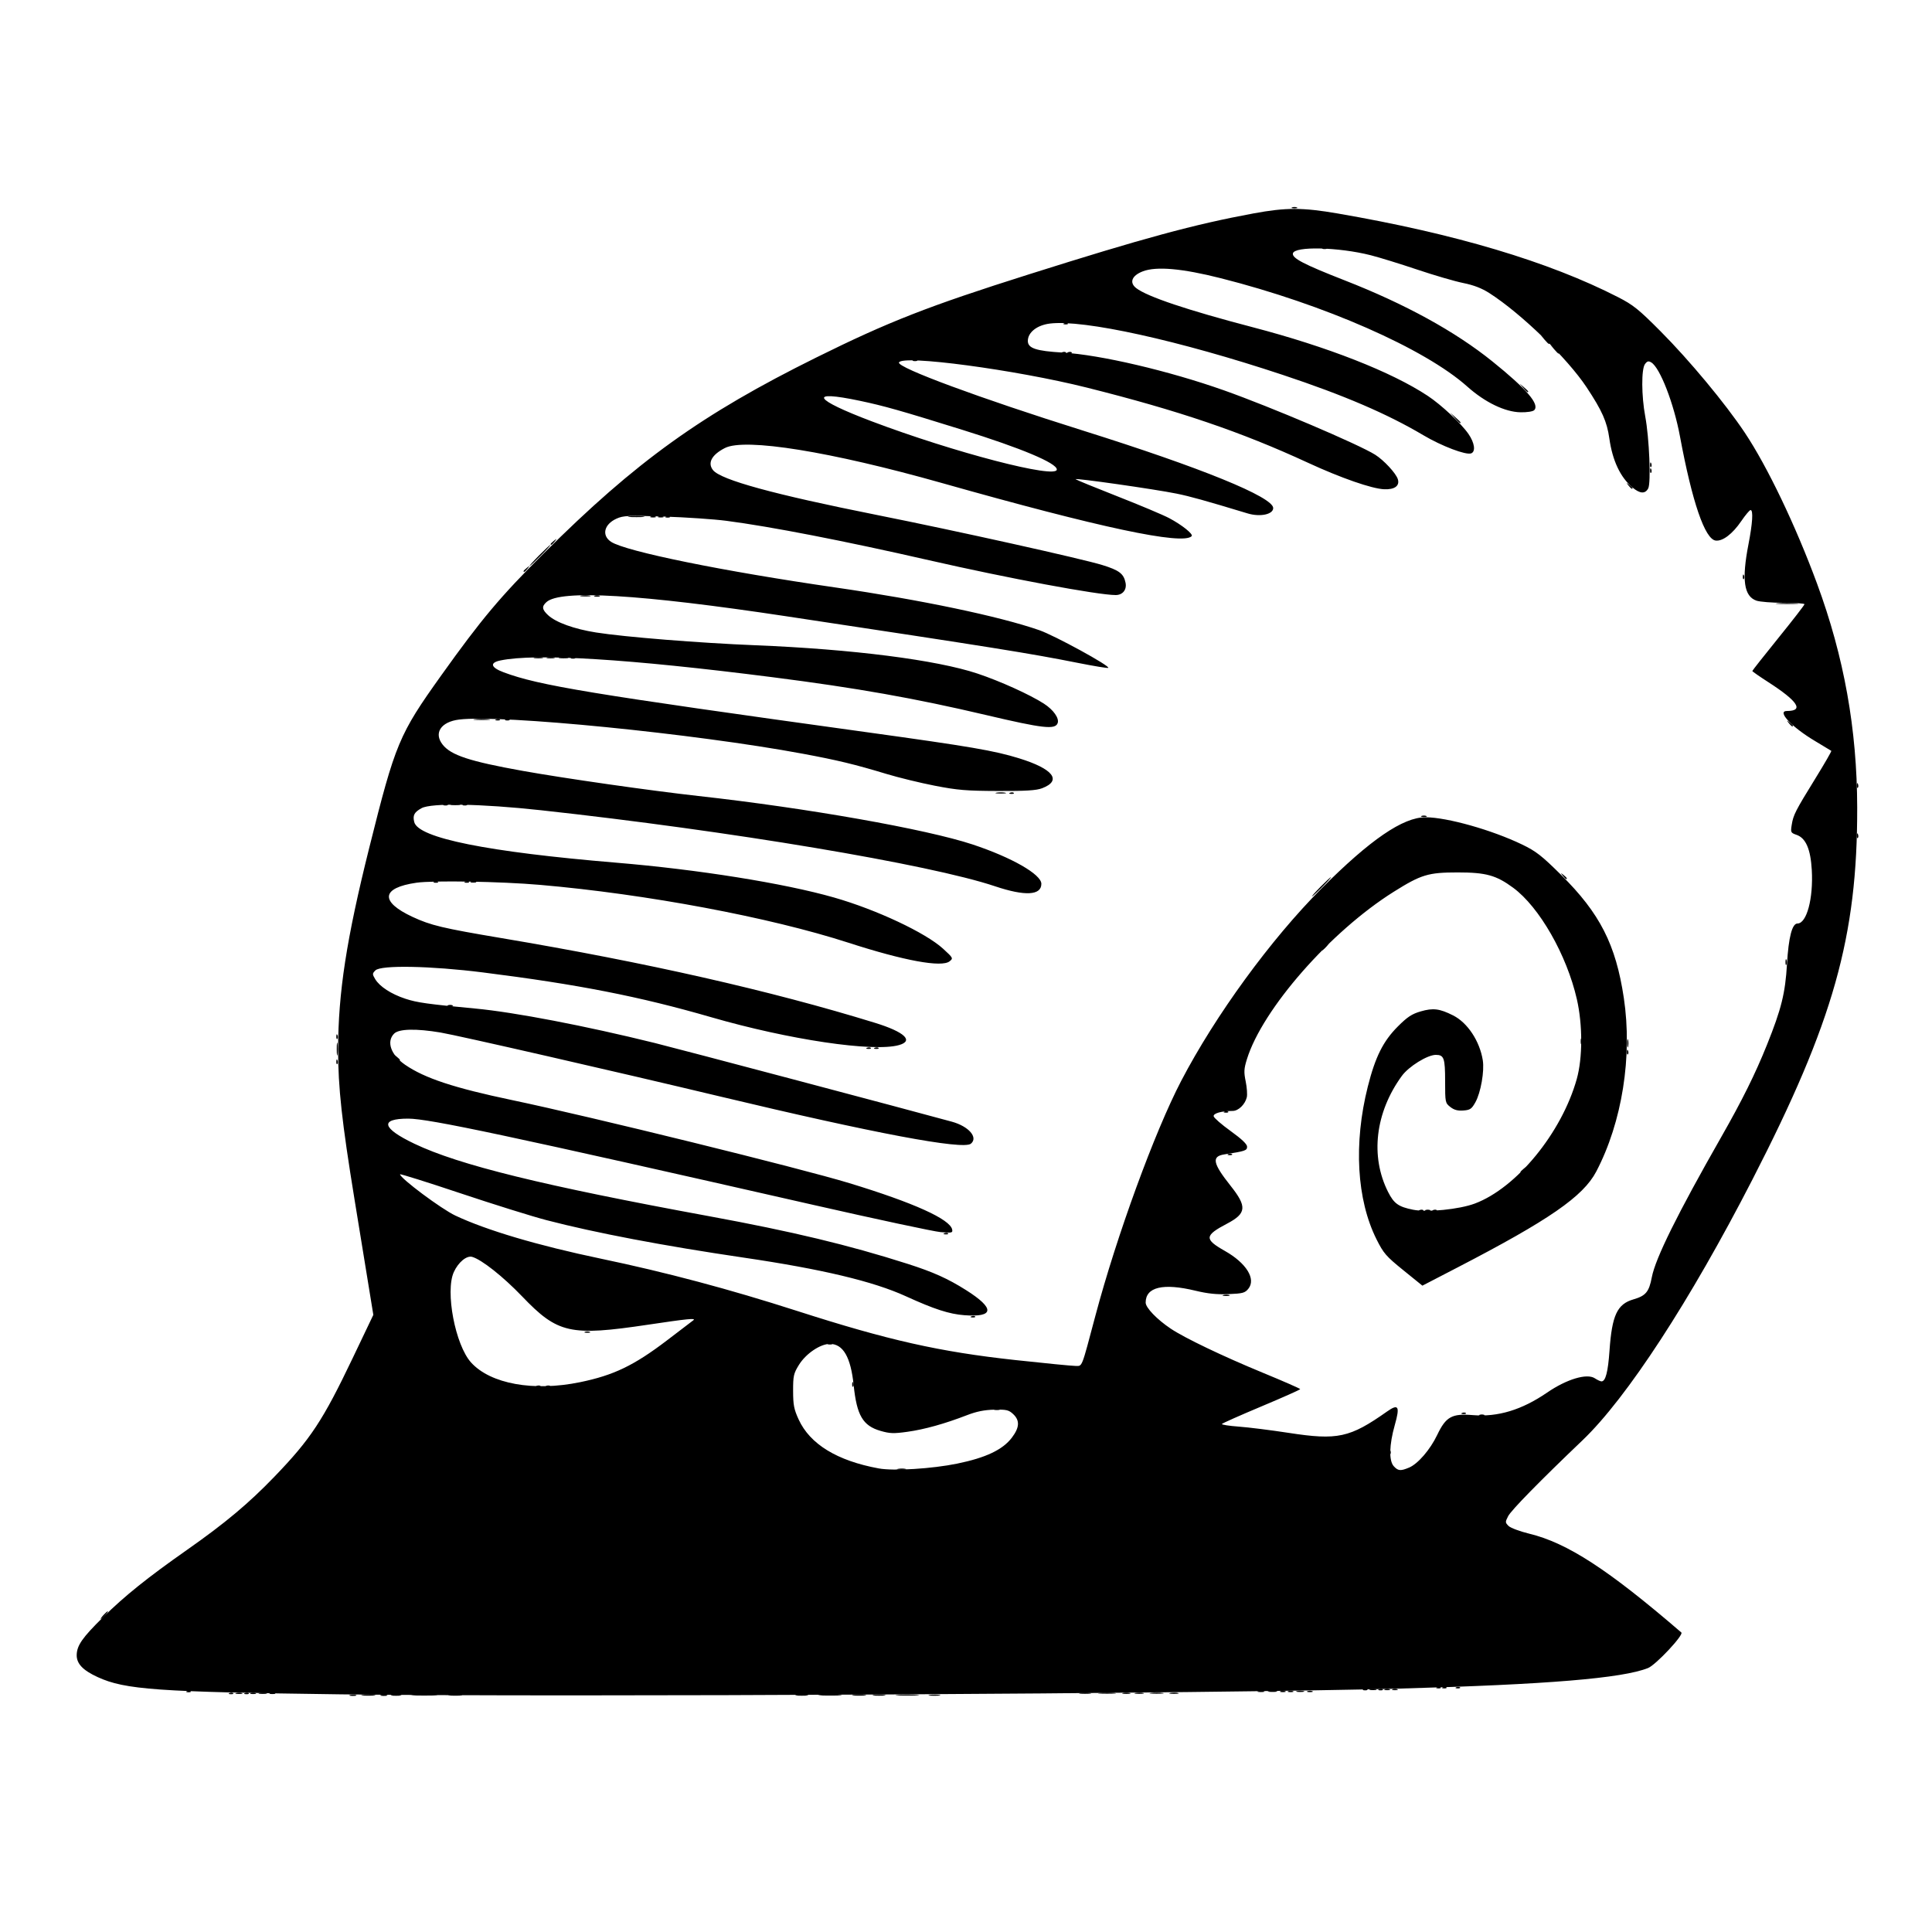 <?xml version="1.0" encoding="UTF-8" standalone="no"?>
<!-- Created with Inkscape (http://www.inkscape.org/) -->

<svg
   version="1.1"
   id="svg1"
   width="320"
   height="320"
   viewBox="0 0 320 320"
   xmlns="http://www.w3.org/2000/svg"
   xmlns:svg="http://www.w3.org/2000/svg">
  <defs
     id="defs1" />
  <g
     id="g1">
    <g
       id="g2"
       style="fill:#000000">
      <path
         style="fill:#000000;fill-opacity:1"
         d="m 58.006,280.738 c 0.311,-0.081 0.743,-0.076 0.96,0.012 0.217,0.088 -0.038,0.154 -0.566,0.148 -0.528,-0.007 -0.705,-0.078 -0.394,-0.159 z m 95.998,-0.008 c 0.486,-0.074 1.206,-0.072 1.6,0.004 0.394,0.076 -0.004,0.136 -0.884,0.134 -0.88,-0.002 -1.202,-0.065 -0.716,-0.138 z M 38.02,280.421 c 0.231,-0.092 0.507,-0.081 0.613,0.025 0.106,0.106 -0.083,0.182 -0.42,0.168 -0.373,-0.015 -0.449,-0.091 -0.193,-0.193 z m 155.824,-0.008 c 0.398,-0.076 0.974,-0.074 1.28,0.006 0.306,0.08 -0.02,0.143 -0.724,0.139 -0.704,-0.004 -0.954,-0.069 -0.556,-0.146 z M 216.56,280.108 c 0.22,-0.089 0.58,-0.089 0.8,0 0.22,0.089 0.04,0.161 -0.4,0.161 -0.44,0 -0.62,-0.073 -0.4,-0.161 z m 28.48,-45.76 c 0.22,-0.089 0.58,-0.089 0.8,0 0.22,0.089 0.04,0.161 -0.4,0.161 -0.44,0 -0.62,-0.073 -0.4,-0.161 z M 55.705,175.813 c 0.015,-0.373 0.091,-0.449 0.193,-0.193 0.092,0.231 0.081,0.507 -0.025,0.613 -0.106,0.106 -0.182,-0.083 -0.168,-0.42 z M 143.62,173.541 c 0.231,-0.092 0.507,-0.081 0.613,0.025 0.106,0.106 -0.083,0.182 -0.42,0.168 -0.373,-0.015 -0.449,-0.091 -0.193,-0.193 z m 1.28,0 c 0.231,-0.092 0.507,-0.081 0.613,0.025 0.106,0.106 -0.083,0.182 -0.42,0.168 -0.373,-0.015 -0.449,-0.091 -0.193,-0.193 z m -89.195,-1.888 c 0.015,-0.373 0.091,-0.449 0.193,-0.193 0.092,0.231 0.081,0.507 -0.025,0.613 -0.106,0.106 -0.182,-0.083 -0.168,-0.42 z M 295.731,159.36 c 0,-0.44 0.073,-0.62 0.161,-0.4 0.089,0.22 0.089,0.58 0,0.8 -0.089,0.22 -0.161,0.04 -0.161,-0.4 z M 77.06,146.021 c 0.231,-0.092 0.507,-0.081 0.613,0.025 0.106,0.106 -0.083,0.182 -0.42,0.168 -0.373,-0.015 -0.449,-0.091 -0.193,-0.193 z m -2.256,-12.808 c 0.398,-0.076 0.974,-0.074 1.28,0.006 0.306,0.08 -0.02,0.143 -0.724,0.139 -0.704,-0.004 -0.954,-0.069 -0.556,-0.146 z"
         id="path8" />
      <path
         style="fill:#000000;fill-opacity:1"
         d="m 60.086,280.728 c 0.575,-0.071 1.439,-0.07 1.92,0.003 0.481,0.073 0.01,0.131 -1.046,0.129 -1.056,-0.002 -1.449,-0.061 -0.874,-0.133 z m 88.645,-0.004 c 0.93,-0.065 2.37,-0.064 3.2,0.002 0.83,0.066 0.069,0.119 -1.691,0.118 -1.76,-8.4e-4 -2.439,-0.055 -1.509,-0.119 z M 39.126,280.418 c 0.311,-0.081 0.743,-0.076 0.96,0.012 0.217,0.088 -0.038,0.154 -0.566,0.148 -0.528,-0.007 -0.705,-0.078 -0.394,-0.159 z m 151.52,-0.01 c 0.575,-0.071 1.439,-0.07 1.92,0.003 0.481,0.073 0.01,0.131 -1.046,0.129 -1.056,-0.002 -1.449,-0.061 -0.874,-0.133 z M 214.8,280.099 c 0.308,-0.081 0.812,-0.081 1.12,0 0.308,0.081 0.056,0.146 -0.56,0.146 -0.616,0 -0.868,-0.066 -0.56,-0.146 z m 15.84,-0.311 c 0.22,-0.089 0.58,-0.089 0.8,0 0.22,0.089 0.04,0.161 -0.4,0.161 -0.44,0 -0.62,-0.073 -0.4,-0.161 z m 10.58,-0.327 c 0.231,-0.092 0.507,-0.081 0.613,0.025 0.106,0.106 -0.083,0.182 -0.42,0.168 -0.373,-0.015 -0.449,-0.091 -0.193,-0.193 z m -92.496,-36.168 c 0.398,-0.076 0.974,-0.074 1.28,0.006 0.306,0.08 -0.02,0.143 -0.724,0.139 -0.704,-0.004 -0.954,-0.069 -0.556,-0.146 z M 96.88,220.588 c 0.22,-0.089 0.58,-0.089 0.8,0 0.22,0.089 0.04,0.161 -0.4,0.161 -0.44,0 -0.62,-0.073 -0.4,-0.161 z M 203.46,191.141 c 0.231,-0.092 0.507,-0.081 0.613,0.025 0.106,0.106 -0.083,0.182 -0.42,0.168 -0.373,-0.015 -0.449,-0.091 -0.193,-0.193 z M 55.776,173.76 c 0,-0.968 0.06,-1.364 0.133,-0.88 0.073,0.484 0.073,1.276 0,1.76 -0.073,0.484 -0.133,0.088 -0.133,-0.88 z M 74.16,166.508 c 0.22,-0.089 0.58,-0.089 0.8,0 0.22,0.089 0.04,0.161 -0.4,0.161 -0.44,0 -0.62,-0.073 -0.4,-0.161 z M 71.94,146.021 c 0.231,-0.092 0.507,-0.081 0.613,0.025 0.106,0.106 -0.083,0.182 -0.42,0.168 -0.373,-0.015 -0.449,-0.091 -0.193,-0.193 z m 6.06,0.007 c 0.22,-0.089 0.58,-0.089 0.8,0 0.22,0.089 0.04,0.161 -0.4,0.161 -0.44,0 -0.62,-0.073 -0.4,-0.161 z m -4.46,-12.807 c 0.231,-0.092 0.507,-0.081 0.613,0.025 0.106,0.106 -0.083,0.182 -0.42,0.168 -0.373,-0.015 -0.449,-0.091 -0.193,-0.193 z m 3.2,0 c 0.231,-0.092 0.507,-0.081 0.613,0.025 0.106,0.106 -0.083,0.182 -0.42,0.168 -0.373,-0.015 -0.449,-0.091 -0.193,-0.193 z m 1.893,-14.092 c 0.568,-0.071 1.576,-0.072 2.24,-0.003 0.664,0.069 0.199,0.127 -1.033,0.129 -1.232,0.001 -1.775,-0.055 -1.207,-0.126 z M 294.48,99.925 c 0.836,-0.066 2.204,-0.066 3.04,0 0.836,0.066 0.152,0.12 -1.52,0.12 -1.672,0 -2.356,-0.054 -1.52,-0.12 z M 96.24,98.654 c 0.396,-0.076 1.044,-0.076 1.44,0 0.396,0.076 0.072,0.139 -0.72,0.139 -0.792,0 -1.116,-0.062 -0.72,-0.139 z m 7.993,-13.125 c 0.568,-0.071 1.576,-0.072 2.24,-0.003 0.664,0.069 0.199,0.127 -1.033,0.129 -1.232,0.001 -1.775,-0.055 -1.207,-0.126 z M 252.29,64.24 251.68,63.52 l 0.72,0.61 c 0.396,0.335 0.72,0.659 0.72,0.72 0,0.256 -0.258,0.067 -0.83,-0.61 z M 151.3,59.621 c 0.231,-0.092 0.507,-0.081 0.613,0.025 0.106,0.106 -0.083,0.182 -0.42,0.168 -0.373,-0.015 -0.449,-0.091 -0.193,-0.193 z M 257.41,57.84 256.8,57.12 l 0.72,0.61 c 0.677,0.573 0.866,0.83 0.61,0.83 -0.061,0 -0.385,-0.324 -0.72,-0.72 z"
         id="path7" />
      <path
         style="fill:#000000;fill-opacity:1"
         d="m 63.126,280.738 c 0.311,-0.081 0.743,-0.076 0.96,0.012 0.217,0.088 -0.038,0.154 -0.566,0.148 -0.528,-0.007 -0.705,-0.078 -0.394,-0.159 z m 81.594,-0.007 c 0.484,-0.073 1.276,-0.073 1.76,0 0.484,0.073 0.088,0.133 -0.88,0.133 -0.968,0 -1.364,-0.06 -0.88,-0.133 z M 40.58,280.421 c 0.231,-0.092 0.507,-0.081 0.613,0.025 0.106,0.106 -0.083,0.182 -0.42,0.168 -0.373,-0.015 -0.449,-0.091 -0.193,-0.193 z m 147.504,-0.008 c 0.398,-0.076 0.974,-0.074 1.28,0.006 0.306,0.08 -0.02,0.143 -0.724,0.139 -0.704,-0.004 -0.954,-0.069 -0.556,-0.146 z M 213.36,280.108 c 0.22,-0.089 0.58,-0.089 0.8,0 0.22,0.089 0.04,0.161 -0.4,0.161 -0.44,0 -0.62,-0.073 -0.4,-0.161 z m 16,-0.32 c 0.22,-0.089 0.58,-0.089 0.8,0 0.22,0.089 0.04,0.161 -0.4,0.161 -0.44,0 -0.62,-0.073 -0.4,-0.161 z m -64.64,-46.4 c 0.22,-0.089 0.58,-0.089 0.8,0 0.22,0.089 0.04,0.161 -0.4,0.161 -0.44,0 -0.62,-0.073 -0.4,-0.161 z M 261.811,172.48 c 0,-0.44 0.073,-0.62 0.161,-0.4 0.089,0.22 0.089,0.58 0,0.8 -0.089,0.22 -0.161,0.04 -0.161,-0.4 z M 82.18,119.141 c 0.231,-0.092 0.507,-0.081 0.613,0.025 0.106,0.106 -0.083,0.182 -0.42,0.168 -0.373,-0.015 -0.449,-0.091 -0.193,-0.193 z m 16.3,-20.473 c 0.22,-0.089 0.58,-0.089 0.8,0 0.22,0.089 0.04,0.161 -0.4,0.161 -0.44,0 -0.62,-0.073 -0.4,-0.161 z m 9.28,-13.12 c 0.22,-0.089 0.58,-0.089 0.8,0 0.22,0.089 0.04,0.161 -0.4,0.161 -0.44,0 -0.62,-0.073 -0.4,-0.161 z M 269.719,80.4 c -0.398,-0.508 -0.387,-0.519 0.121,-0.121 0.308,0.242 0.56,0.494 0.56,0.56 0,0.263 -0.263,0.094 -0.681,-0.439 z m -28.783,-11.2 -0.776,-0.88 0.88,0.776 c 0.484,0.427 0.88,0.823 0.88,0.88 0,0.251 -0.259,0.047 -0.984,-0.776 z M 176.26,53.541 c 0.231,-0.092 0.507,-0.081 0.613,0.025 0.106,0.106 -0.083,0.182 -0.42,0.168 -0.373,-0.015 -0.449,-0.091 -0.193,-0.193 z"
         id="path6" />
      <path
         style="fill:#000000;fill-opacity:1"
         d="m 64.88,280.734 c 0.396,-0.076 1.044,-0.076 1.44,0 0.396,0.076 0.072,0.139 -0.72,0.139 -0.792,0 -1.116,-0.062 -0.72,-0.139 z m 76.486,-0.006 c 0.575,-0.071 1.439,-0.07 1.92,0.003 0.481,0.073 0.01,0.131 -1.046,0.129 -1.056,-0.002 -1.449,-0.061 -0.874,-0.133 z M 41.52,280.428 c 0.22,-0.089 0.58,-0.089 0.8,0 0.22,0.089 0.04,0.161 -0.4,0.161 -0.44,0 -0.62,-0.073 -0.4,-0.161 z m 144.48,-0.009 c 0.308,-0.081 0.812,-0.081 1.12,0 0.308,0.081 0.056,0.146 -0.56,0.146 -0.616,0 -0.868,-0.066 -0.56,-0.146 z m 26.08,-0.311 c 0.22,-0.089 0.58,-0.089 0.8,0 0.22,0.089 0.04,0.161 -0.4,0.161 -0.44,0 -0.62,-0.073 -0.4,-0.161 z m 16.34,-0.327 c 0.231,-0.092 0.507,-0.081 0.613,0.025 0.106,0.106 -0.083,0.182 -0.42,0.168 -0.373,-0.015 -0.449,-0.091 -0.193,-0.193 z m -72,-75.52 c 0.231,-0.092 0.507,-0.081 0.613,0.025 0.106,0.106 -0.083,0.182 -0.42,0.168 -0.373,-0.015 -0.449,-0.091 -0.193,-0.193 z m 79.66,-3.833 c 0.22,-0.089 0.58,-0.089 0.8,0 0.22,0.089 0.04,0.161 -0.4,0.161 -0.44,0 -0.62,-0.073 -0.4,-0.161 z M 65.559,175.12 c -0.398,-0.508 -0.387,-0.519 0.121,-0.121 0.308,0.242 0.56,0.494 0.56,0.56 0,0.263 -0.263,0.094 -0.681,-0.439 z m 203.906,-0.907 c 0.015,-0.373 0.091,-0.449 0.193,-0.193 0.092,0.231 0.081,0.507 -0.025,0.613 -0.106,0.106 -0.182,-0.083 -0.168,-0.42 z M 167.3,131.301 c 0.231,-0.092 0.507,-0.081 0.613,0.025 0.106,0.106 -0.083,0.182 -0.42,0.168 -0.373,-0.015 -0.449,-0.091 -0.193,-0.193 z M 90.64,108.899 c 0.308,-0.081 0.812,-0.081 1.12,0 0.308,0.081 0.056,0.146 -0.56,0.146 -0.616,0 -0.868,-0.066 -0.56,-0.146 z M 288.665,95.493 c 0.015,-0.373 0.091,-0.449 0.193,-0.193 0.092,0.231 0.081,0.507 -0.025,0.613 -0.106,0.106 -0.182,-0.083 -0.168,-0.42 z M 109.04,85.548 c 0.22,-0.089 0.58,-0.089 0.8,0 0.22,0.089 0.04,0.161 -0.4,0.161 -0.44,0 -0.62,-0.073 -0.4,-0.161 z m 164.265,-8.615 c 0.015,-0.373 0.091,-0.449 0.193,-0.193 0.092,0.231 0.081,0.507 -0.025,0.613 -0.106,0.106 -0.182,-0.083 -0.168,-0.42 z M 255.81,56.24 255.2,55.52 l 0.72,0.61 c 0.677,0.573 0.866,0.83 0.61,0.83 -0.061,0 -0.385,-0.324 -0.72,-0.72 z"
         id="path5" />
      <path
         style="fill:#000000;fill-opacity:1"
         d="m 68.572,280.723 c 1.018,-0.064 2.602,-0.063 3.52,10e-4 0.918,0.064 0.084,0.117 -1.852,0.116 -1.936,-7.2e-4 -2.687,-0.053 -1.668,-0.117 z m 67.359,5.3e-4 c 0.93,-0.065 2.37,-0.064 3.2,0.002 0.83,0.066 0.069,0.119 -1.691,0.118 -1.76,-8.4e-4 -2.439,-0.055 -1.509,-0.119 z M 42.96,280.419 c 0.308,-0.081 0.812,-0.081 1.12,0 0.308,0.081 0.056,0.146 -0.56,0.146 -0.616,0 -0.868,-0.066 -0.56,-0.146 z m 139.2,-0.013 c 0.66,-0.069 1.74,-0.069 2.4,0 0.66,0.069 0.12,0.126 -1.2,0.126 -1.32,0 -1.86,-0.057 -1.2,-0.126 z M 30.98,280.101 c 0.231,-0.092 0.507,-0.081 0.613,0.025 0.106,0.106 -0.083,0.182 -0.42,0.168 -0.373,-0.015 -0.449,-0.091 -0.193,-0.193 z m 179.184,-0.008 c 0.398,-0.076 0.974,-0.074 1.28,0.006 0.306,0.08 -0.02,0.143 -0.724,0.139 -0.704,-0.004 -0.954,-0.069 -0.556,-0.146 z m 16.802,-0.315 c 0.311,-0.081 0.743,-0.076 0.96,0.012 0.217,0.088 -0.038,0.154 -0.566,0.148 -0.528,-0.007 -0.705,-0.078 -0.394,-0.159 z M 238.98,279.461 c 0.231,-0.092 0.507,-0.081 0.613,0.025 0.106,0.106 -0.083,0.182 -0.42,0.168 -0.373,-0.015 -0.449,-0.091 -0.193,-0.193 z m -8.875,-39.008 c 0.015,-0.373 0.091,-0.449 0.193,-0.193 0.092,0.231 0.081,0.507 -0.025,0.613 -0.106,0.106 -0.182,-0.083 -0.168,-0.42 z M 242.18,234.021 c 0.231,-0.092 0.507,-0.081 0.613,0.025 0.106,0.106 -0.083,0.182 -0.42,0.168 -0.373,-0.015 -0.449,-0.091 -0.193,-0.193 z m -101.035,-4.768 c 0.015,-0.373 0.091,-0.449 0.193,-0.193 0.092,0.231 0.081,0.507 -0.025,0.613 -0.106,0.106 -0.182,-0.083 -0.168,-0.42 z m 61.501,-14.755 c 0.311,-0.081 0.743,-0.076 0.96,0.012 0.217,0.088 -0.038,0.154 -0.566,0.148 -0.528,-0.007 -0.705,-0.078 -0.394,-0.159 z M 235.14,200.421 c 0.231,-0.092 0.507,-0.081 0.613,0.025 0.106,0.106 -0.083,0.182 -0.42,0.168 -0.373,-0.015 -0.449,-0.091 -0.193,-0.193 z m 2.24,0 c 0.231,-0.092 0.507,-0.081 0.613,0.025 0.106,0.106 -0.083,0.182 -0.42,0.168 -0.373,-0.015 -0.449,-0.091 -0.193,-0.193 z m 14.46,-6.302 c 0,-0.067 0.252,-0.318 0.56,-0.56 0.508,-0.398 0.519,-0.387 0.121,0.121 -0.418,0.533 -0.681,0.703 -0.681,0.439 z M 269.514,172.8 c 0,-0.616 0.066,-0.868 0.146,-0.56 0.081,0.308 0.081,0.812 0,1.12 -0.081,0.308 -0.146,0.056 -0.146,-0.56 z M 218.72,146.88 c 0.867,-0.88 1.648,-1.6 1.736,-1.6 0.088,0 -0.549,0.72 -1.416,1.6 -0.867,0.88 -1.648,1.6 -1.736,1.6 -0.088,0 0.549,-0.72 1.416,-1.6 z m 88.825,-8.507 c 0.015,-0.373 0.091,-0.449 0.193,-0.193 0.092,0.231 0.081,0.507 -0.025,0.613 -0.106,0.106 -0.182,-0.083 -0.168,-0.42 z M 235.44,135.148 c 0.22,-0.089 0.58,-0.089 0.8,0 0.22,0.089 0.04,0.161 -0.4,0.161 -0.44,0 -0.62,-0.073 -0.4,-0.161 z m -70.4,-3.854 c 0.396,-0.076 1.044,-0.076 1.44,0 0.396,0.076 0.072,0.139 -0.72,0.139 -0.792,0 -1.116,-0.062 -0.72,-0.139 z m 142.505,-1.241 c 0.015,-0.373 0.091,-0.449 0.193,-0.193 0.092,0.231 0.081,0.507 -0.025,0.613 -0.106,0.106 -0.182,-0.083 -0.168,-0.42 z M 83.78,119.141 c 0.231,-0.092 0.507,-0.081 0.613,0.025 0.106,0.106 -0.083,0.182 -0.42,0.168 -0.373,-0.015 -0.449,-0.091 -0.193,-0.193 z m 4.784,-10.248 c 0.398,-0.076 0.974,-0.074 1.28,0.006 0.306,0.08 -0.02,0.143 -0.724,0.139 -0.704,-0.004 -0.954,-0.069 -0.556,-0.146 z m 4.16,0 c 0.398,-0.076 0.974,-0.074 1.28,0.006 0.306,0.08 -0.02,0.143 -0.724,0.139 -0.704,-0.004 -0.954,-0.069 -0.556,-0.146 z M 86.72,94.599 c 0,-0.066 0.252,-0.318 0.56,-0.56 0.508,-0.398 0.519,-0.387 0.121,0.121 C 86.983,94.693 86.72,94.863 86.72,94.599 Z m 4.48,-4.48 c 0,-0.066 0.252,-0.318 0.56,-0.56 0.508,-0.398 0.519,-0.387 0.121,0.121 C 91.463,90.213 91.2,90.383 91.2,90.119 Z m 19.14,-4.578 c 0.231,-0.092 0.507,-0.081 0.613,0.025 0.106,0.106 -0.083,0.182 -0.42,0.168 -0.373,-0.015 -0.449,-0.091 -0.193,-0.193 z m 162.965,-7.648 c 0.015,-0.373 0.091,-0.449 0.193,-0.193 0.092,0.231 0.081,0.507 -0.025,0.613 -0.106,0.106 -0.182,-0.083 -0.168,-0.42 z M 176.9,58.341 c 0.231,-0.092 0.507,-0.081 0.613,0.025 0.106,0.106 -0.083,0.182 -0.42,0.168 -0.373,-0.015 -0.449,-0.091 -0.193,-0.193 z M 214,34.348 c 0.22,-0.089 0.58,-0.089 0.8,0 0.22,0.089 0.04,0.161 -0.4,0.161 -0.44,0 -0.62,-0.073 -0.4,-0.161 z"
         id="path4" />
      <path
         style="fill:#000000;fill-opacity:1"
         d="m 74.486,280.728 c 0.575,-0.071 1.439,-0.07 1.92,0.003 0.481,0.073 0.01,0.131 -1.046,0.129 -1.056,-0.002 -1.449,-0.061 -0.874,-0.133 z m 57.434,0.003 c 0.484,-0.073 1.276,-0.073 1.76,0 0.484,0.073 0.088,0.133 -0.88,0.133 -0.968,0 -1.364,-0.06 -0.88,-0.133 z m -87.2,-0.303 c 0.22,-0.089 0.58,-0.089 0.8,0 0.22,0.089 0.04,0.161 -0.4,0.161 -0.44,0 -0.62,-0.073 -0.4,-0.161 z m 134.244,-0.018 c 0.486,-0.074 1.206,-0.072 1.6,0.004 0.394,0.076 -0.004,0.136 -0.884,0.134 -0.88,-0.002 -1.202,-0.065 -0.716,-0.138 z m 29.442,-0.312 c 0.311,-0.081 0.743,-0.076 0.96,0.012 0.217,0.088 -0.038,0.154 -0.566,0.148 -0.528,-0.007 -0.705,-0.078 -0.394,-0.159 z M 225.86,279.781 c 0.231,-0.092 0.507,-0.081 0.613,0.025 0.106,0.106 -0.083,0.182 -0.42,0.168 -0.373,-0.015 -0.449,-0.091 -0.193,-0.193 z m 12.16,-0.32 c 0.231,-0.092 0.507,-0.081 0.613,0.025 0.106,0.106 -0.083,0.182 -0.42,0.168 -0.373,-0.015 -0.449,-0.091 -0.193,-0.193 z M 17.12,267.52 c 0.319,-0.352 0.651,-0.64 0.739,-0.64 0.088,0 -0.101,0.288 -0.419,0.64 -0.319,0.352 -0.651,0.64 -0.739,0.64 -0.088,0 0.101,-0.288 0.419,-0.64 z M 88.9,229.541 c 0.231,-0.092 0.507,-0.081 0.613,0.025 0.106,0.106 -0.083,0.182 -0.42,0.168 -0.373,-0.015 -0.449,-0.091 -0.193,-0.193 z m 1.6,0 c 0.231,-0.092 0.507,-0.081 0.613,0.025 0.106,0.106 -0.083,0.182 -0.42,0.168 -0.373,-0.015 -0.449,-0.091 -0.193,-0.193 z m 46.72,-7.04 c 0.231,-0.092 0.507,-0.081 0.613,0.025 0.106,0.106 -0.083,0.182 -0.42,0.168 -0.373,-0.015 -0.449,-0.091 -0.193,-0.193 z m 23.68,-4.48 c 0.231,-0.092 0.507,-0.081 0.613,0.025 0.106,0.106 -0.083,0.182 -0.42,0.168 -0.373,-0.015 -0.449,-0.091 -0.193,-0.193 z m 41.92,-33.92 c 0.231,-0.092 0.507,-0.081 0.613,0.025 0.106,0.106 -0.083,0.182 -0.42,0.168 -0.373,-0.015 -0.449,-0.091 -0.193,-0.193 z M 219.36,156.8 c 0.319,-0.352 0.651,-0.64 0.739,-0.64 0.088,0 -0.101,0.288 -0.419,0.64 -0.319,0.352 -0.651,0.64 -0.739,0.64 -0.088,0 0.101,-0.288 0.419,-0.64 z m 39.479,-11.76 c -0.398,-0.508 -0.387,-0.519 0.121,-0.121 0.533,0.418 0.703,0.681 0.439,0.681 -0.066,0 -0.318,-0.252 -0.56,-0.56 z m 37.44,-25.28 c -0.398,-0.508 -0.387,-0.519 0.121,-0.121 0.308,0.242 0.56,0.494 0.56,0.56 0,0.263 -0.263,0.094 -0.681,-0.439 z M 94.66,108.901 c 0.231,-0.092 0.507,-0.081 0.613,0.025 0.106,0.106 -0.083,0.182 -0.42,0.168 -0.373,-0.015 -0.449,-0.091 -0.193,-0.193 z M 89.28,92 c 0.956,-0.968 1.81,-1.76 1.898,-1.76 0.088,0 -0.622,0.792 -1.578,1.76 -0.956,0.968 -1.81,1.76 -1.898,1.76 -0.088,0 0.622,-0.792 1.578,-1.76 z m 86.66,-33.659 c 0.231,-0.092 0.507,-0.081 0.613,0.025 0.106,0.106 -0.083,0.182 -0.42,0.168 -0.373,-0.015 -0.449,-0.091 -0.193,-0.193 z m 43.2,-17.28 c 0.231,-0.092 0.507,-0.081 0.613,0.025 0.106,0.106 -0.083,0.182 -0.42,0.168 -0.373,-0.015 -0.449,-0.091 -0.193,-0.193 z"
         id="path3" />
      <path
         style="fill:#000000;fill-opacity:1"
         d="m 56.48,280.636 c -30.426,-0.392 -35.76,-0.77 -40.305,-2.857 -2.476,-1.137 -3.511,-2.24 -3.47,-3.697 0.044,-1.561 0.945,-2.848 4.331,-6.184 3.623,-3.571 7.379,-6.585 13.952,-11.198 6.311,-4.429 10.185,-7.672 14.453,-12.101 6.011,-6.237 8.033,-9.303 12.999,-19.706 l 3.395,-7.111 -0.679,-4.171 c -0.373,-2.294 -1.465,-8.995 -2.427,-14.891 -2.106,-12.913 -2.73,-18.608 -2.725,-24.871 0.007,-9.405 1.383,-18.332 5.154,-33.424 4.333,-17.343 4.921,-18.751 11.929,-28.563 6.662,-9.327 9.759,-13.015 16.96,-20.192 C 105.345,76.424 116.192,68.627 135.2,59.214 c 12.003,-5.944 18.531,-8.497 35.2,-13.767 18.981,-6 27.371,-8.277 37.221,-10.099 5.368,-0.993 8.12,-0.991 13.933,0.009 19.43,3.344 34.985,7.986 46.445,13.86 2.517,1.29 3.405,2.003 7.04,5.655 4.784,4.806 10.723,11.952 13.948,16.784 3.735,5.595 8.421,15.384 11.971,25.004 4.478,12.134 6.628,24.127 6.653,37.1 0.041,21.392 -3.929,35.485 -17.362,61.624 -10.336,20.113 -20.806,36.178 -28.139,43.176 -7.062,6.739 -11.799,11.572 -12.311,12.561 -0.503,0.972 -0.499,1.061 0.061,1.621 0.326,0.326 1.877,0.906 3.445,1.288 6.303,1.534 13.051,5.92 25.178,16.362 0.445,0.384 -4.224,5.37 -5.511,5.885 -4.259,1.704 -16.672,2.731 -41.135,3.404 -31.035,0.854 -137.966,1.436 -175.36,0.955 z m 102.08,-38.219 c 4.723,-0.969 7.511,-2.292 9.026,-4.281 1.287,-1.69 1.354,-2.863 0.226,-3.919 -0.73,-0.684 -1.101,-0.77 -3.12,-0.73 -1.64,0.033 -2.929,0.292 -4.532,0.911 -3.681,1.422 -7.02,2.354 -9.85,2.75 -2.291,0.321 -2.927,0.299 -4.478,-0.152 -2.916,-0.848 -3.922,-2.56 -4.437,-7.553 -0.481,-4.658 -1.743,-6.85 -3.942,-6.85 -1.593,0 -3.977,1.616 -5.125,3.473 -0.882,1.428 -0.968,1.812 -0.964,4.312 0.004,2.336 0.141,3.04 0.921,4.739 1.879,4.088 6.371,6.833 13.26,8.1 2.452,0.451 8.829,0.06 13.014,-0.799 z m 74.81,0.671 c 1.48,-0.622 3.509,-2.972 4.674,-5.413 1.445,-3.029 2.43,-3.577 5.903,-3.288 4.143,0.345 8.116,-0.86 12.302,-3.731 3.243,-2.224 6.591,-3.229 7.9,-2.371 0.433,0.284 0.931,0.516 1.107,0.516 0.678,0 1.079,-1.539 1.329,-5.1 0.411,-5.862 1.27,-7.7 3.962,-8.483 2.048,-0.595 2.585,-1.241 3.044,-3.658 0.594,-3.133 4.247,-10.512 11.504,-23.239 3.473,-6.09 5.635,-10.451 7.569,-15.263 2.385,-5.934 3.034,-8.55 3.318,-13.377 0.263,-4.46 0.847,-6.72 1.737,-6.72 1.529,0 2.639,-4.147 2.37,-8.857 -0.197,-3.463 -0.989,-5.292 -2.52,-5.826 -0.971,-0.338 -1.004,-0.408 -0.802,-1.669 0.262,-1.639 0.588,-2.276 3.958,-7.739 1.496,-2.425 2.665,-4.453 2.597,-4.506 -0.068,-0.053 -1.275,-0.782 -2.683,-1.619 -3.892,-2.316 -6.39,-4.984 -4.666,-4.984 2.871,0 1.828,-1.611 -3.094,-4.781 -1.452,-0.935 -2.64,-1.763 -2.64,-1.84 0,-0.077 1.944,-2.543 4.32,-5.479 2.376,-2.937 4.32,-5.448 4.32,-5.58 0,-0.132 -1.563,-0.24 -3.472,-0.24 -1.91,0 -3.93,-0.16 -4.49,-0.355 -2.07,-0.722 -2.457,-3.452 -1.319,-9.314 0.686,-3.534 0.819,-5.691 0.349,-5.691 -0.16,0 -0.856,0.828 -1.545,1.84 -1.442,2.116 -3.065,3.351 -4.224,3.215 -1.786,-0.21 -3.895,-6.355 -5.922,-17.254 -1.022,-5.492 -3.309,-11.386 -4.755,-12.254 -0.459,-0.275 -0.674,-0.219 -1.04,0.274 -0.614,0.827 -0.593,5.276 0.041,8.659 0.67,3.577 0.977,11.031 0.492,11.937 -0.501,0.937 -1.366,0.887 -2.599,-0.15 -2.02,-1.699 -3.316,-4.446 -3.839,-8.136 -0.395,-2.782 -1.19,-4.571 -3.756,-8.451 -3.192,-4.826 -10.868,-12.261 -16.131,-15.625 -1.253,-0.801 -2.584,-1.313 -4.32,-1.662 -1.38,-0.278 -4.813,-1.28 -7.629,-2.227 -2.816,-0.947 -6.277,-2.015 -7.69,-2.373 -5.344,-1.353 -12.652,-1.521 -12.885,-0.297 -0.151,0.792 1.835,1.824 8.575,4.459 10.039,3.924 18.292,8.453 24.471,13.431 5.697,4.589 7.87,7.124 6.918,8.073 -0.22,0.219 -1.188,0.367 -2.266,0.347 -2.577,-0.048 -5.887,-1.647 -8.812,-4.257 -7.052,-6.294 -23.694,-13.611 -40.819,-17.946 -6.415,-1.624 -10.675,-2 -12.925,-1.141 -1.825,0.697 -2.282,1.86 -1.092,2.78 1.832,1.417 8.465,3.643 19.326,6.485 12.366,3.236 22.964,7.392 28.954,11.355 2.253,1.491 5.56,4.585 6.754,6.32 1.016,1.477 1.215,2.911 0.444,3.207 -0.854,0.328 -4.87,-1.194 -7.921,-3.003 -5.985,-3.547 -13.174,-6.632 -23.27,-9.987 -17.222,-5.722 -33.018,-9.204 -38.594,-8.508 -2.131,0.266 -3.646,1.463 -3.646,2.881 0,1.21 1.36,1.664 5.76,1.923 6.244,0.368 17.584,3.022 26.72,6.255 7.738,2.738 22.343,8.957 25.053,10.667 1.438,0.908 3.437,3.064 3.747,4.043 0.35,1.104 -0.523,1.751 -2.263,1.675 -2.047,-0.089 -7.16,-1.867 -12.617,-4.389 -11.121,-5.137 -21.404,-8.632 -36.641,-12.452 -11.779,-2.953 -30.644,-5.471 -31.102,-4.152 -0.295,0.848 13.377,5.906 30.463,11.272 19.585,6.15 31.52,11.01 31.52,12.836 0,1.057 -2.175,1.511 -4.243,0.885 -7.046,-2.132 -9.494,-2.815 -11.758,-3.276 -3.599,-0.734 -17.023,-2.649 -16.724,-2.386 0.135,0.118 3.269,1.402 6.965,2.852 3.696,1.45 7.53,3.065 8.52,3.588 2.123,1.122 4.053,2.668 3.736,2.991 -1.487,1.518 -15.154,-1.39 -41.364,-8.8 -18.455,-5.217 -32.611,-7.502 -35.945,-5.8 -2.182,1.114 -2.913,2.464 -1.978,3.653 1.276,1.622 10.067,4.029 27.191,7.446 13.097,2.613 33.902,7.235 37.306,8.287 2.792,0.863 3.539,1.434 3.839,2.937 0.23,1.152 -0.478,2.031 -1.638,2.031 -2.935,0 -17.846,-2.781 -30.899,-5.763 -14.081,-3.217 -26.177,-5.57 -33.591,-6.535 -2.036,-0.265 -6.678,-0.581 -10.317,-0.702 -5.92,-0.197 -6.746,-0.161 -7.861,0.342 -2.08,0.938 -2.513,2.796 -0.896,3.848 2.448,1.591 18.575,4.872 37.123,7.551 14.121,2.04 27.219,4.785 33.812,7.086 2.537,0.885 11.728,5.912 11.404,6.236 -0.081,0.081 -2.355,-0.293 -5.055,-0.83 -7.942,-1.58 -13.871,-2.528 -48.269,-7.718 -24.258,-3.66 -37.423,-4.437 -39.734,-2.346 -0.802,0.726 -0.737,1.226 0.284,2.173 1.288,1.194 4.316,2.285 7.93,2.857 4.737,0.75 17.125,1.743 26.4,2.117 16.062,0.648 30.019,2.429 36.8,4.697 3.741,1.251 8.632,3.465 10.971,4.966 1.596,1.024 2.594,2.443 2.285,3.248 -0.419,1.093 -2.437,0.863 -11.816,-1.346 -11.81,-2.781 -21.471,-4.493 -35.36,-6.267 -23.846,-3.046 -39.27,-3.996 -45.118,-2.781 -1.822,0.379 -1.607,1.159 0.54,1.963 5.834,2.183 14.212,3.565 60.098,9.916 17.261,2.389 21.155,3.056 25.28,4.332 5.656,1.749 7.141,3.681 3.809,4.953 -0.956,0.365 -2.676,0.472 -7.329,0.456 -5.22,-0.018 -6.698,-0.141 -10.448,-0.872 -2.402,-0.468 -6.002,-1.346 -8,-1.95 -5.231,-1.583 -8.092,-2.274 -13.872,-3.35 -17.863,-3.327 -50.01,-6.522 -56.921,-5.658 -3.014,0.377 -4.234,2.231 -2.728,4.145 1.387,1.763 4.47,2.776 13.25,4.352 6.915,1.241 21.248,3.291 29.12,4.164 17.987,1.995 37.75,5.489 45.413,8.028 6.477,2.146 11.387,4.957 11.387,6.518 0,1.929 -2.71,2.071 -7.68,0.403 -10.794,-3.624 -43.984,-9.181 -75.2,-12.591 -9.902,-1.082 -18.161,-1.225 -19.776,-0.343 -1.218,0.665 -1.493,1.186 -1.213,2.301 0.664,2.646 12.123,4.95 33.469,6.729 13.552,1.129 27.801,3.408 36.049,5.764 7.031,2.009 15.192,5.842 18.087,8.497 1.663,1.524 1.688,1.574 1.064,2.075 -1.31,1.049 -7.529,-0.095 -16.762,-3.083 -13.045,-4.222 -33.468,-8.052 -51.078,-9.579 -6.488,-0.563 -17.653,-0.756 -20.459,-0.355 -5.832,0.834 -6.1,3.125 -0.661,5.655 3.032,1.41 4.975,1.874 14.699,3.511 24.074,4.051 44.655,8.718 61.907,14.039 4.903,1.512 6.485,2.99 3.954,3.692 -4.248,1.18 -18.222,-0.898 -31.094,-4.624 -11.883,-3.439 -22.004,-5.425 -37.786,-7.414 -8.644,-1.089 -16.911,-1.248 -17.819,-0.342 -0.526,0.525 -0.529,0.623 -0.044,1.44 0.734,1.236 2.645,2.481 4.998,3.257 1.943,0.641 3.672,0.884 11.569,1.624 6.515,0.611 18.24,2.862 29.776,5.715 3.973,0.983 42.448,11.176 49.179,13.028 2.803,0.772 4.393,2.612 3.149,3.644 -1.276,1.059 -15.999,-1.714 -41.608,-7.836 -17.183,-4.108 -43.361,-10.097 -46.24,-10.579 -4.058,-0.679 -6.886,-0.612 -7.68,0.182 -1.321,1.321 -0.542,3.536 1.814,5.157 3.237,2.227 8.118,3.84 17.706,5.851 13.09,2.745 47.731,11.276 55.899,13.765 10.66,3.249 16.681,5.97 17.012,7.688 0.104,0.539 -0.065,0.576 -1.919,0.416 -1.118,-0.097 -10.6,-2.124 -21.072,-4.506 C 84.198,188.081 71.046,185.28 67.604,185.28 c -4.757,0 -4.361,1.584 1.039,4.161 7.39,3.527 21.214,6.926 48.801,11.999 13.816,2.541 23.142,4.779 32.885,7.892 4.22,1.348 6.662,2.445 9.671,4.345 4.805,3.033 4.708,4.539 -0.266,4.163 -2.516,-0.19 -4.998,-0.994 -9.698,-3.141 -5.397,-2.465 -13.89,-4.489 -26.83,-6.393 -13.29,-1.955 -24.61,-4.106 -32.69,-6.211 C 88.164,201.483 81.74,199.476 76.24,197.636 c -5.5,-1.84 -9.992,-3.249 -9.982,-3.131 0.058,0.679 6.843,5.739 9.161,6.832 5.185,2.444 13.676,4.958 24.129,7.144 10.783,2.255 21.265,5.046 32.451,8.643 15.146,4.87 23.603,6.774 36.15,8.141 4.922,0.536 9.412,0.975 9.977,0.975 1.173,0 0.935,0.597 3.308,-8.32 3.524,-13.248 9.812,-30.458 14.208,-38.888 5.661,-10.856 14.833,-23.435 23.229,-31.857 8.073,-8.098 13.516,-11.823 17.251,-11.809 3.589,0.014 10.993,2.105 15.997,4.518 2.295,1.107 3.221,1.828 6.448,5.024 6.424,6.362 9.061,11.533 10.388,20.372 1.453,9.675 -0.28,20.592 -4.566,28.765 -2.164,4.126 -7.8,8.022 -22.993,15.893 l -5.803,3.007 -3.157,-2.556 c -2.868,-2.322 -3.274,-2.791 -4.438,-5.113 -3.288,-6.559 -3.819,-15.903 -1.441,-25.321 1.239,-4.905 2.537,-7.504 4.961,-9.931 1.591,-1.593 2.324,-2.078 3.792,-2.504 2.057,-0.598 3.128,-0.465 5.371,0.665 2.388,1.203 4.401,4.241 4.914,7.417 0.292,1.805 -0.335,5.381 -1.222,6.966 -0.623,1.114 -0.871,1.284 -2.001,1.367 -0.933,0.069 -1.528,-0.092 -2.152,-0.583 -0.845,-0.665 -0.863,-0.751 -0.863,-4.271 0,-3.835 -0.185,-4.361 -1.539,-4.361 -1.392,0 -4.484,1.916 -5.631,3.489 -4.404,6.041 -5.264,13.323 -2.27,19.23 0.972,1.917 1.714,2.444 4.131,2.929 2.35,0.472 7.649,-0.057 10.224,-1.02 6.918,-2.588 14.39,-11.714 16.89,-20.629 0.977,-3.483 0.984,-8.985 0.017,-13.215 -1.677,-7.34 -6.209,-15.268 -10.553,-18.466 -2.816,-2.072 -4.5,-2.537 -9.189,-2.537 -4.882,0 -6.047,0.353 -10.605,3.215 -10.479,6.579 -21.746,19.434 -24.308,27.734 -0.49,1.588 -0.518,2.11 -0.196,3.68 0.206,1.006 0.286,2.189 0.178,2.629 -0.292,1.183 -1.387,2.24 -2.325,2.244 -1.863,0.008 -3.255,0.401 -3.159,0.892 0.052,0.268 1.319,1.369 2.815,2.446 1.824,1.314 2.72,2.166 2.72,2.587 0,0.638 -0.288,0.736 -3.777,1.277 -2.141,0.332 -1.909,1.479 1.052,5.209 2.735,3.444 2.63,4.567 -0.587,6.257 -3.76,1.976 -3.809,2.575 -0.368,4.522 3.556,2.012 5.195,4.652 3.888,6.266 -0.561,0.693 -0.927,0.792 -3.3,0.889 -1.922,0.078 -3.441,-0.078 -5.432,-0.56 -5.39,-1.305 -8.276,-0.62 -8.276,1.963 0,0.846 1.868,2.786 4.16,4.321 2.314,1.549 8.648,4.58 15.277,7.311 3.386,1.395 6.158,2.61 6.16,2.701 0.002,0.091 -2.885,1.377 -6.414,2.858 -3.529,1.481 -6.479,2.793 -6.554,2.914 -0.075,0.122 1.193,0.319 2.817,0.439 1.625,0.12 5.33,0.584 8.234,1.032 8.123,1.253 10.132,0.817 16.306,-3.539 1.895,-1.337 2.16,-0.869 1.275,2.254 -0.925,3.268 -0.99,5.899 -0.168,6.807 0.71,0.784 1.122,0.823 2.517,0.237 z M 96.072,228.935 c 5.564,-1.145 8.925,-2.76 14.376,-6.908 2.35,-1.788 4.332,-3.299 4.405,-3.359 0.466,-0.378 -0.931,-0.24 -7.493,0.74 -12.939,1.933 -14.976,1.476 -20.886,-4.689 -3.144,-3.279 -6.697,-6.091 -8.264,-6.539 -0.916,-0.262 -2.303,0.884 -3.043,2.514 -1.453,3.199 0.239,12.081 2.854,14.974 3.211,3.554 10.364,4.848 18.052,3.266 z M 175.04,77.764 c 0,-1.063 -5.868,-3.525 -15.68,-6.582 -10.294,-3.206 -12.922,-3.95 -16.96,-4.801 -8.609,-1.815 -7.707,-0.263 1.975,3.4 13.624,5.154 30.665,9.591 30.665,7.983 z"
         id="path2" />
    </g>
  </g>
</svg>
